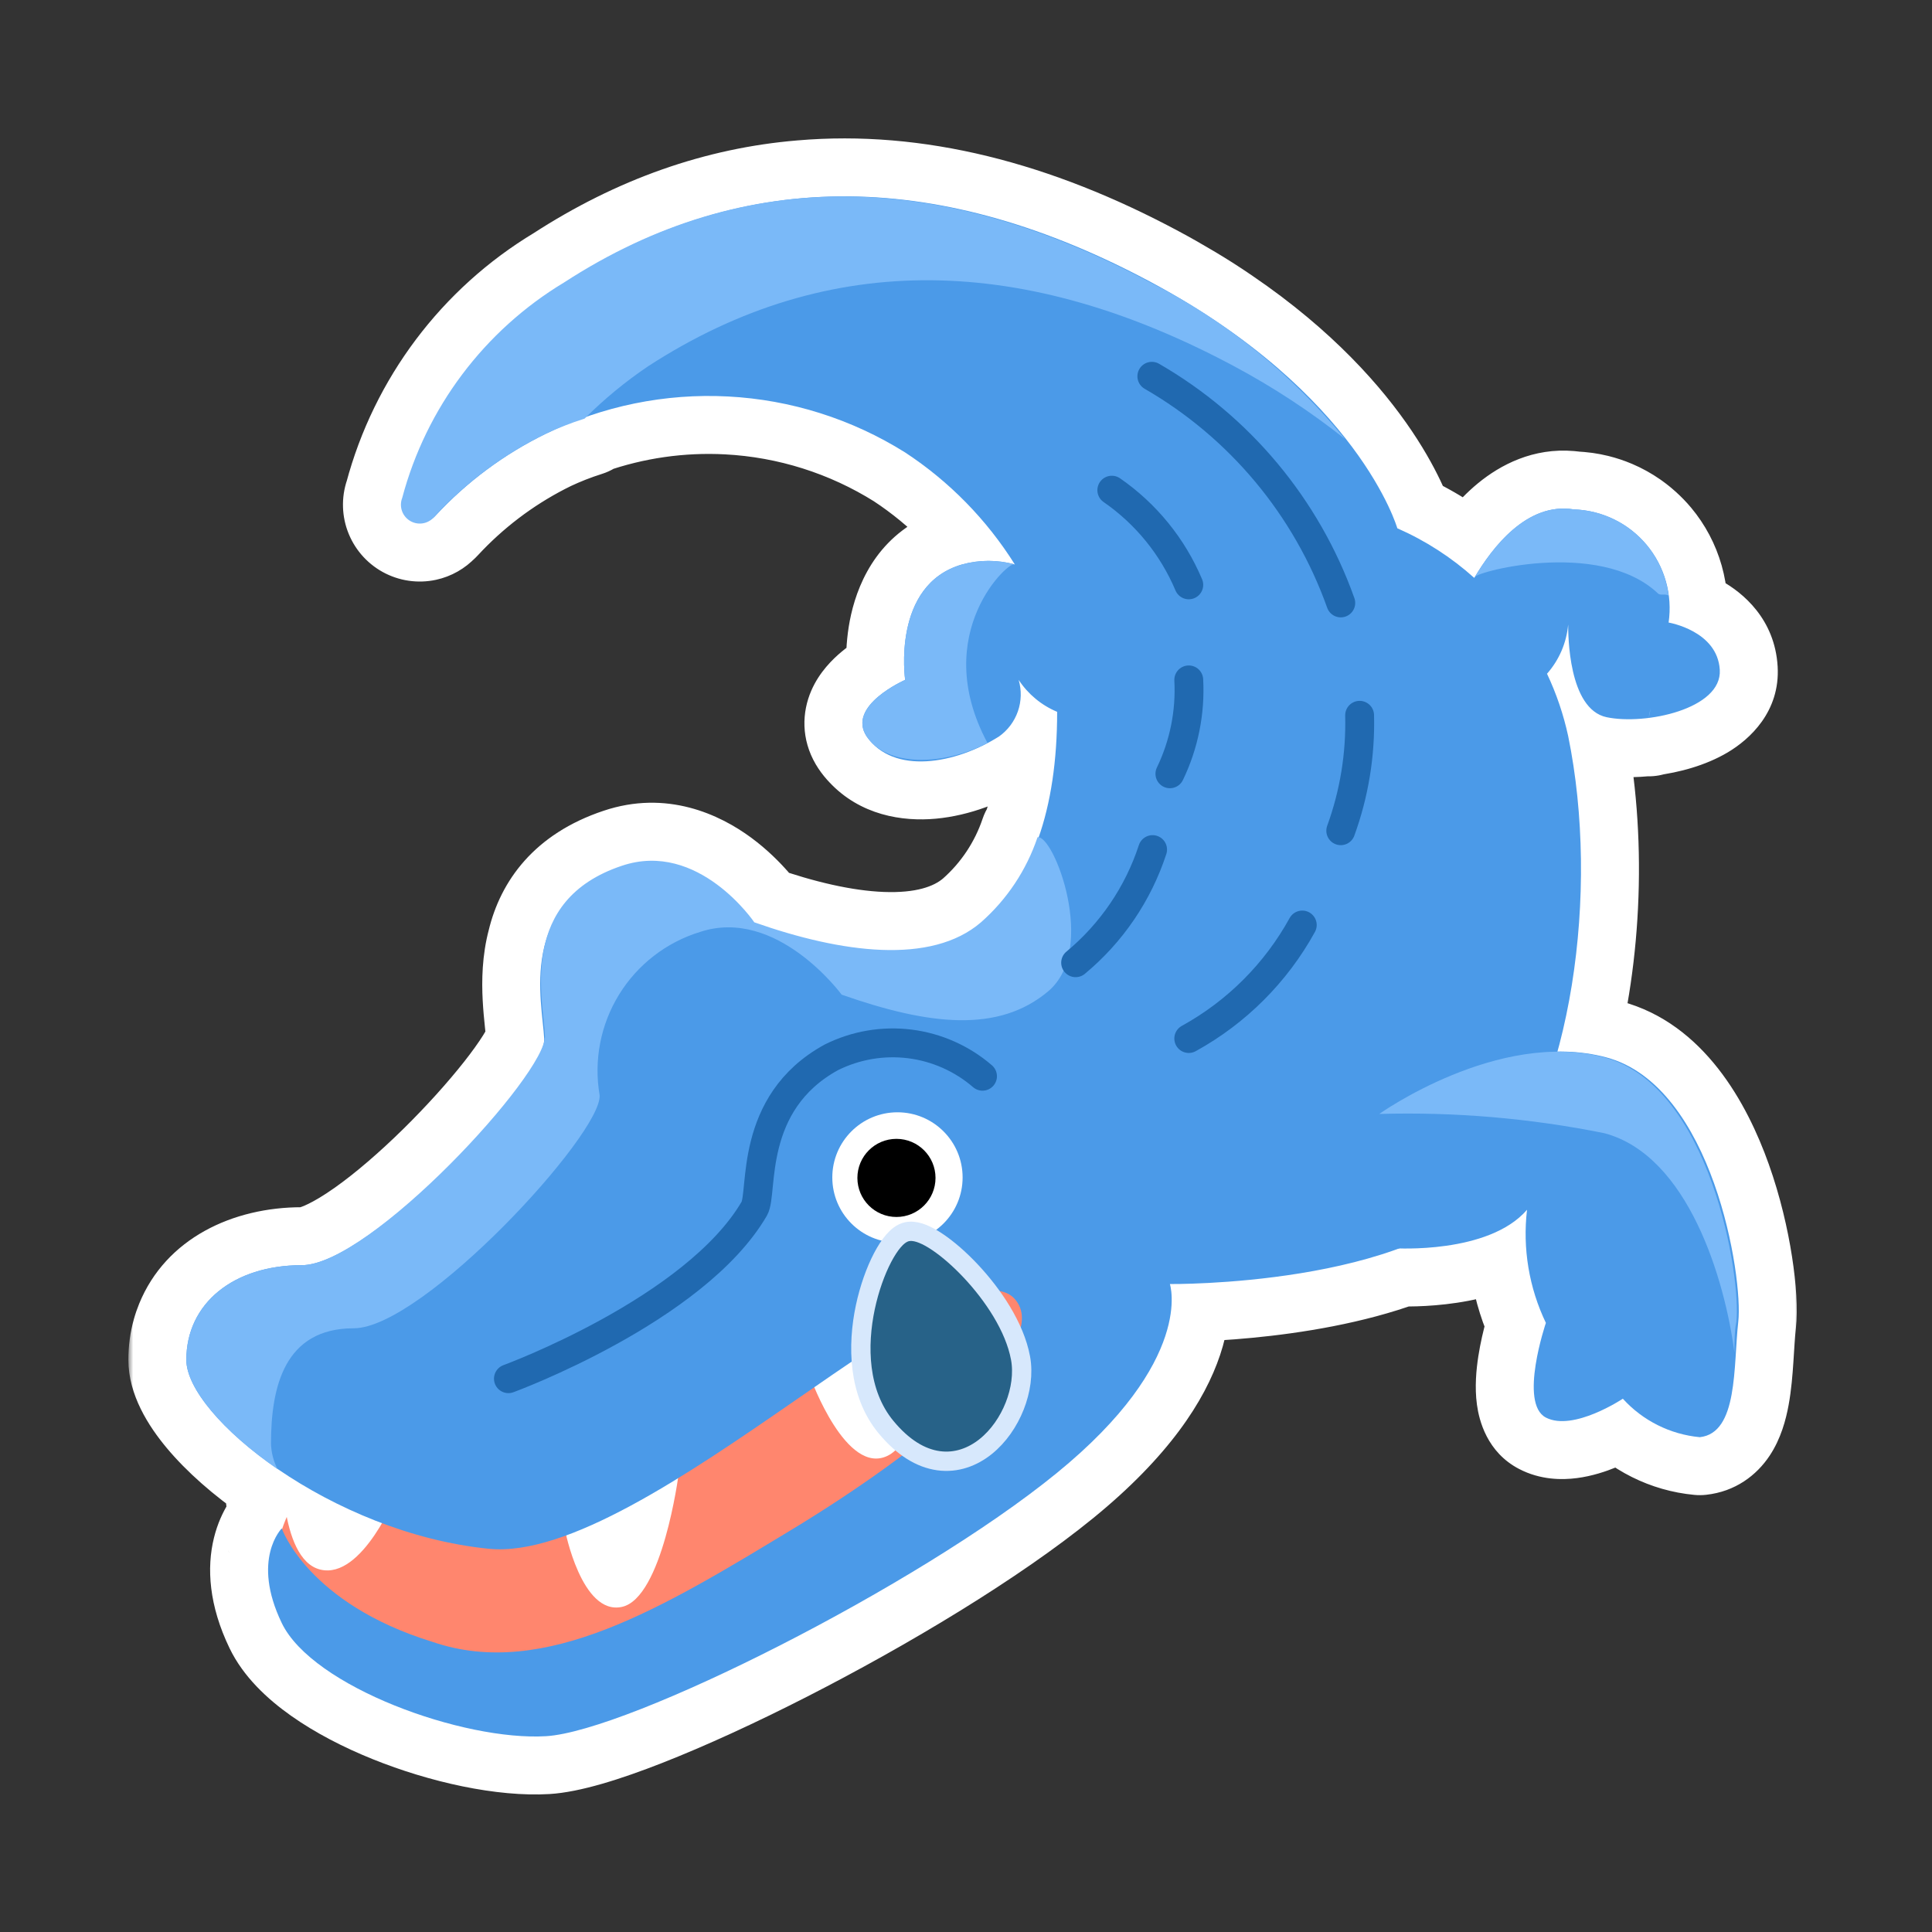 <svg width="200" height="200" viewBox="0 0 200 200" fill="none" xmlns="http://www.w3.org/2000/svg">
<rect x="0" y="0" width="200" height="200" fill="#333333" stroke="none"/>
<mask id="path-1-outside-1_1062_18513" maskUnits="userSpaceOnUse" x="13.289" y="13.327" width="173" height="173" fill="black">
<rect fill="white" x="13.289" y="13.327" width="173" height="173"/>
<path d="M83.047 20.515C94.669 19.511 106.745 22.557 119.195 29.232C120.356 29.855 121.465 30.485 122.525 31.119C123.809 31.875 125.063 32.675 126.287 33.519C141.529 43.902 144.63 54.619 144.649 54.687C147.379 55.885 149.914 57.485 152.17 59.432L152.617 59.825C152.578 59.791 152.61 59.743 152.704 59.681C152.806 59.511 152.913 59.336 153.024 59.158C154.881 56.199 158.119 52.299 162.425 52.671C162.593 52.685 162.763 52.706 162.935 52.734C163.11 52.74 163.284 52.751 163.458 52.766C163.479 52.767 163.499 52.77 163.52 52.772C163.667 52.785 163.813 52.801 163.959 52.82C163.997 52.825 164.035 52.83 164.072 52.836C164.215 52.856 164.357 52.881 164.499 52.907C164.523 52.912 164.547 52.916 164.571 52.921C164.728 52.952 164.884 52.986 165.039 53.023C165.05 53.026 165.062 53.028 165.073 53.031C165.585 53.158 166.085 53.325 166.57 53.529C166.592 53.538 166.613 53.547 166.635 53.557C166.772 53.615 166.907 53.678 167.041 53.742C167.056 53.749 167.071 53.755 167.086 53.763C167.098 53.768 167.109 53.775 167.121 53.78C167.248 53.843 167.373 53.909 167.497 53.977C167.527 53.993 167.558 54.009 167.588 54.025C167.881 54.189 168.166 54.366 168.442 54.559C168.499 54.597 168.553 54.639 168.608 54.679C168.686 54.735 168.762 54.791 168.838 54.85C168.909 54.904 168.978 54.96 169.048 55.017C169.095 55.055 169.143 55.093 169.189 55.133C169.282 55.21 169.372 55.29 169.462 55.371C169.468 55.377 169.475 55.382 169.481 55.388C169.483 55.389 169.485 55.392 169.487 55.394C169.831 55.706 170.156 56.04 170.455 56.397C171.38 57.503 172.061 58.792 172.454 60.179C172.847 61.566 172.942 63.02 172.733 64.446C172.733 64.446 177.792 65.283 178.031 69.346C178.198 72.184 174.362 73.854 170.676 74.319C170.672 74.335 170.668 74.35 170.664 74.365C170.666 74.35 170.668 74.335 170.67 74.32C169.081 74.52 167.52 74.498 166.32 74.246C162.337 73.409 162.337 65.641 162.337 64.645C162.17 66.535 161.402 68.322 160.146 69.744C161.119 71.805 161.854 73.97 162.337 76.197C164.453 86.522 164.007 98.757 161.229 108.858C162.915 108.838 164.615 109.014 166.283 109.46C177.317 112.408 180.464 132.205 179.946 136.826C179.428 141.447 179.946 148.339 175.963 148.777C172.903 148.491 170.061 147.069 167.996 144.793C167.996 144.793 162.858 148.219 160.029 146.745C157.209 145.275 160.013 136.994 160.029 136.946C158.285 133.305 157.607 129.244 158.077 125.234C154.612 129.254 146.808 129.294 144.834 129.236C134.426 133.066 121.135 132.923 121.107 132.923C121.119 132.959 123.704 140.837 109.356 152.521C94.976 164.233 65.1 179.21 56.535 179.728C47.971 180.246 32.355 174.63 29.168 168.018C25.981 161.405 29.168 158.218 29.168 158.218C29.168 158.218 29.179 158.242 29.198 158.291C29.346 157.864 29.508 157.444 29.685 157.03C29.346 155.349 29.223 153.618 29.181 152.365C29.023 152.26 28.867 152.154 28.713 152.048C28.719 152.059 28.724 152.071 28.73 152.083C22.994 148.14 19.289 143.678 19.289 140.77C19.289 139.855 19.409 138.987 19.638 138.173C19.729 137.847 19.838 137.53 19.964 137.223C21.536 133.378 25.731 130.971 31.239 130.971C31.349 130.971 31.463 130.965 31.578 130.956C38.478 130.386 54.785 113.033 56.301 107.951C56.329 107.803 56.342 107.668 56.336 107.548C56.228 105.43 55.416 101.482 56.414 97.741C57.196 94.473 59.297 91.317 64.382 89.622C72.309 86.953 78.086 95.478 78.086 95.478C87.128 98.664 96.41 99.899 101.549 95.478C104.24 93.109 106.26 90.072 107.404 86.674C107.442 86.667 107.482 86.668 107.522 86.673C108.804 83.002 109.436 78.655 109.436 73.688C107.808 73.008 106.42 71.857 105.452 70.382C105.765 71.448 105.737 72.585 105.373 73.635C105.009 74.684 104.327 75.594 103.421 76.237C99.136 78.944 93.22 80.089 90.224 76.863C90.038 76.671 89.868 76.463 89.718 76.237C89.685 76.188 89.653 76.138 89.624 76.089C87.794 72.968 93.701 70.382 93.701 70.382C93.701 70.382 92.482 62.019 98.035 59.059C98.129 59.009 98.225 58.96 98.322 58.913C98.64 58.761 98.978 58.627 99.339 58.511C99.424 58.483 99.509 58.456 99.597 58.431C100.043 58.307 100.496 58.215 100.951 58.153C101.407 58.092 101.866 58.06 102.325 58.06C102.899 58.06 103.473 58.109 104.041 58.205C104.268 58.244 104.494 58.291 104.719 58.345C104.794 58.363 104.869 58.382 104.943 58.401C104.994 58.393 105.031 58.402 105.051 58.427C102.144 53.793 98.273 49.84 93.701 46.839C88.184 43.379 81.875 41.385 75.371 41.043C70.382 40.781 65.405 41.499 60.717 43.14C60.651 43.205 60.584 43.269 60.519 43.334C59.005 43.812 57.73 44.33 56.535 44.888L55.73 45.291C51.731 47.357 48.121 50.105 45.062 53.412C45.004 53.475 44.94 53.532 44.874 53.587C44.605 53.872 44.256 54.072 43.869 54.156C43.407 54.256 42.925 54.185 42.512 53.957C42.098 53.728 41.781 53.357 41.62 52.912C41.459 52.468 41.465 51.98 41.637 51.54C44.121 42.21 50.135 34.211 58.408 29.232C66.365 24.068 74.585 21.218 83.047 20.515ZM105.053 58.43L105.054 58.432L105.053 58.43Z"/>
</mask>
<path d="M83.047 20.515C94.669 19.511 106.745 22.557 119.195 29.232C120.356 29.855 121.465 30.485 122.525 31.119C123.809 31.875 125.063 32.675 126.287 33.519C141.529 43.902 144.63 54.619 144.649 54.687C147.379 55.885 149.914 57.485 152.17 59.432L152.617 59.825C152.578 59.791 152.61 59.743 152.704 59.681C152.806 59.511 152.913 59.336 153.024 59.158C154.881 56.199 158.119 52.299 162.425 52.671C162.593 52.685 162.763 52.706 162.935 52.734C163.11 52.74 163.284 52.751 163.458 52.766C163.479 52.767 163.499 52.77 163.52 52.772C163.667 52.785 163.813 52.801 163.959 52.82C163.997 52.825 164.035 52.83 164.072 52.836C164.215 52.856 164.357 52.881 164.499 52.907C164.523 52.912 164.547 52.916 164.571 52.921C164.728 52.952 164.884 52.986 165.039 53.023C165.05 53.026 165.062 53.028 165.073 53.031C165.585 53.158 166.085 53.325 166.57 53.529C166.592 53.538 166.613 53.547 166.635 53.557C166.772 53.615 166.907 53.678 167.041 53.742C167.056 53.749 167.071 53.755 167.086 53.763C167.098 53.768 167.109 53.775 167.121 53.78C167.248 53.843 167.373 53.909 167.497 53.977C167.527 53.993 167.558 54.009 167.588 54.025C167.881 54.189 168.166 54.366 168.442 54.559C168.499 54.597 168.553 54.639 168.608 54.679C168.686 54.735 168.762 54.791 168.838 54.85C168.909 54.904 168.978 54.96 169.048 55.017C169.095 55.055 169.143 55.093 169.189 55.133C169.282 55.21 169.372 55.29 169.462 55.371C169.468 55.377 169.475 55.382 169.481 55.388C169.483 55.389 169.485 55.392 169.487 55.394C169.831 55.706 170.156 56.04 170.455 56.397C171.38 57.503 172.061 58.792 172.454 60.179C172.847 61.566 172.942 63.02 172.733 64.446C172.733 64.446 177.792 65.283 178.031 69.346C178.198 72.184 174.362 73.854 170.676 74.319C170.672 74.335 170.668 74.35 170.664 74.365C170.666 74.35 170.668 74.335 170.67 74.32C169.081 74.52 167.52 74.498 166.32 74.246C162.337 73.409 162.337 65.641 162.337 64.645C162.17 66.535 161.402 68.322 160.146 69.744C161.119 71.805 161.854 73.97 162.337 76.197C164.453 86.522 164.007 98.757 161.229 108.858C162.915 108.838 164.615 109.014 166.283 109.46C177.317 112.408 180.464 132.205 179.946 136.826C179.428 141.447 179.946 148.339 175.963 148.777C172.903 148.491 170.061 147.069 167.996 144.793C167.996 144.793 162.858 148.219 160.029 146.745C157.209 145.275 160.013 136.994 160.029 136.946C158.285 133.305 157.607 129.244 158.077 125.234C154.612 129.254 146.808 129.294 144.834 129.236C134.426 133.066 121.135 132.923 121.107 132.923C121.119 132.959 123.704 140.837 109.356 152.521C94.976 164.233 65.1 179.21 56.535 179.728C47.971 180.246 32.355 174.63 29.168 168.018C25.981 161.405 29.168 158.218 29.168 158.218C29.168 158.218 29.179 158.242 29.198 158.291C29.346 157.864 29.508 157.444 29.685 157.03C29.346 155.349 29.223 153.618 29.181 152.365C29.023 152.26 28.867 152.154 28.713 152.048C28.719 152.059 28.724 152.071 28.73 152.083C22.994 148.14 19.289 143.678 19.289 140.77C19.289 139.855 19.409 138.987 19.638 138.173C19.729 137.847 19.838 137.53 19.964 137.223C21.536 133.378 25.731 130.971 31.239 130.971C31.349 130.971 31.463 130.965 31.578 130.956C38.478 130.386 54.785 113.033 56.301 107.951C56.329 107.803 56.342 107.668 56.336 107.548C56.228 105.43 55.416 101.482 56.414 97.741C57.196 94.473 59.297 91.317 64.382 89.622C72.309 86.953 78.086 95.478 78.086 95.478C87.128 98.664 96.41 99.899 101.549 95.478C104.24 93.109 106.26 90.072 107.404 86.674C107.442 86.667 107.482 86.668 107.522 86.673C108.804 83.002 109.436 78.655 109.436 73.688C107.808 73.008 106.42 71.857 105.452 70.382C105.765 71.448 105.737 72.585 105.373 73.635C105.009 74.684 104.327 75.594 103.421 76.237C99.136 78.944 93.22 80.089 90.224 76.863C90.038 76.671 89.868 76.463 89.718 76.237C89.685 76.188 89.653 76.138 89.624 76.089C87.794 72.968 93.701 70.382 93.701 70.382C93.701 70.382 92.482 62.019 98.035 59.059C98.129 59.009 98.225 58.96 98.322 58.913C98.64 58.761 98.978 58.627 99.339 58.511C99.424 58.483 99.509 58.456 99.597 58.431C100.043 58.307 100.496 58.215 100.951 58.153C101.407 58.092 101.866 58.06 102.325 58.06C102.899 58.06 103.473 58.109 104.041 58.205C104.268 58.244 104.494 58.291 104.719 58.345C104.794 58.363 104.869 58.382 104.943 58.401C104.994 58.393 105.031 58.402 105.051 58.427C102.144 53.793 98.273 49.84 93.701 46.839C88.184 43.379 81.875 41.385 75.371 41.043C70.382 40.781 65.405 41.499 60.717 43.14C60.651 43.205 60.584 43.269 60.519 43.334C59.005 43.812 57.73 44.33 56.535 44.888L55.73 45.291C51.731 47.357 48.121 50.105 45.062 53.412C45.004 53.475 44.94 53.532 44.874 53.587C44.605 53.872 44.256 54.072 43.869 54.156C43.407 54.256 42.925 54.185 42.512 53.957C42.098 53.728 41.781 53.357 41.62 52.912C41.459 52.468 41.465 51.98 41.637 51.54C44.121 42.21 50.135 34.211 58.408 29.232C66.365 24.068 74.585 21.218 83.047 20.515ZM105.053 58.43L105.054 58.432L105.053 58.43Z" fill="black"/>
<path d="M83.047 20.515L83.544 26.494C83.55 26.494 83.557 26.493 83.563 26.492L83.047 20.515ZM119.195 29.232L122.031 23.945L122.031 23.945L119.195 29.232ZM122.525 31.119L119.447 36.269C119.459 36.276 119.47 36.283 119.482 36.29L122.525 31.119ZM126.287 33.519L122.883 38.459C122.892 38.465 122.9 38.471 122.909 38.477L126.287 33.519ZM144.649 54.687L138.883 56.344C139.376 58.058 140.605 59.464 142.237 60.18L144.649 54.687ZM152.17 59.432L156.133 54.927C156.119 54.914 156.105 54.902 156.09 54.889L152.17 59.432ZM152.617 59.825L148.696 64.366C151.195 66.525 154.97 66.257 157.14 63.768C159.31 61.278 159.06 57.502 156.581 55.321L152.617 59.825ZM152.704 59.681L156.007 64.69C156.76 64.193 157.391 63.534 157.854 62.76L152.704 59.681ZM153.024 59.158L158.103 62.353L158.107 62.347L153.024 59.158ZM162.425 52.671L162.942 46.693L162.941 46.693L162.425 52.671ZM162.935 52.734L161.964 58.655C162.223 58.698 162.485 58.723 162.747 58.731L162.935 52.734ZM163.458 52.766L163.959 46.786L163.953 46.786L163.458 52.766ZM163.52 52.772L162.983 58.747L162.988 58.748L163.52 52.772ZM163.959 52.82L164.754 46.873L164.749 46.873L163.959 52.82ZM164.072 52.836L163.211 58.774L163.215 58.774L164.072 52.836ZM164.499 52.907L165.61 47.011L165.607 47.01L164.499 52.907ZM164.571 52.921L163.418 58.809L163.42 58.809L164.571 52.921ZM165.039 53.023L166.467 47.196L166.465 47.195L165.039 53.023ZM165.073 53.031L163.626 58.854L163.627 58.854L165.073 53.031ZM166.57 53.529L164.243 59.06L164.245 59.06L166.57 53.529ZM166.635 53.557L169 48.042L168.997 48.041L166.635 53.557ZM167.041 53.742L164.437 59.148L164.44 59.149L167.041 53.742ZM167.086 53.763L169.713 48.368L169.713 48.368L167.086 53.763ZM167.121 53.78L169.772 48.398L169.769 48.396L167.121 53.78ZM167.497 53.977L164.624 59.244L164.629 59.246L167.497 53.977ZM167.588 54.025L170.514 48.787L170.509 48.785L167.588 54.025ZM168.442 54.559L165.014 59.483L165.02 59.487L168.442 54.559ZM168.608 54.679L172.135 49.825L172.129 49.82L168.608 54.679ZM168.838 54.85L165.176 59.603L165.183 59.608L168.838 54.85ZM169.048 55.017L172.833 50.361L172.826 50.355L169.048 55.017ZM169.189 55.133L165.321 59.719L165.328 59.725L169.189 55.133ZM169.462 55.371L173.49 50.925L173.483 50.918L169.462 55.371ZM169.481 55.388L173.521 50.951L173.521 50.951L169.481 55.388ZM169.487 55.394L165.444 59.827L165.452 59.834L169.487 55.394ZM170.455 56.397L175.057 52.547L175.057 52.547L170.455 56.397ZM172.454 60.179L178.227 58.544L178.227 58.544L172.454 60.179ZM172.733 64.446L166.796 63.579C166.324 66.814 168.529 69.832 171.754 70.366L172.733 64.446ZM178.031 69.346L184.021 68.993L184.021 68.993L178.031 69.346ZM170.676 74.319L169.924 68.367C167.522 68.67 165.537 70.388 164.892 72.722L170.676 74.319ZM170.664 74.365L164.717 73.573C164.301 76.691 166.364 79.6 169.444 80.24C172.523 80.879 175.574 79.032 176.435 76.007L170.664 74.365ZM170.67 74.32L176.613 75.142C176.869 73.293 176.25 71.431 174.938 70.103C173.627 68.776 171.772 68.134 169.921 68.367L170.67 74.32ZM166.32 74.246L165.087 80.118L165.087 80.118L166.32 74.246ZM162.337 64.645L168.337 64.645C168.337 61.435 165.809 58.793 162.601 58.651C159.393 58.51 156.643 60.919 156.36 64.117L162.337 64.645ZM160.146 69.744L155.649 65.772C154.061 67.569 153.696 70.139 154.72 72.307L160.146 69.744ZM162.337 76.197L168.215 74.993C168.21 74.971 168.206 74.949 168.201 74.927L162.337 76.197ZM161.229 108.858L155.444 107.268C154.944 109.085 155.328 111.032 156.48 112.524C157.631 114.016 159.417 114.881 161.302 114.858L161.229 108.858ZM166.283 109.46L167.832 103.663L167.832 103.663L166.283 109.46ZM179.946 136.826L185.909 137.494L185.909 137.494L179.946 136.826ZM175.963 148.777L175.403 154.751C175.808 154.789 176.215 154.786 176.619 154.741L175.963 148.777ZM167.996 144.793L172.439 140.761C170.443 138.562 167.139 138.153 164.668 139.801L167.996 144.793ZM160.029 146.745L157.256 152.066L157.257 152.066L160.029 146.745ZM160.029 136.946L165.711 138.873C166.215 137.389 166.117 135.767 165.44 134.353L160.029 136.946ZM158.077 125.234L164.036 125.932C164.343 123.314 162.905 120.802 160.491 119.741C158.077 118.681 155.254 119.32 153.533 121.317L158.077 125.234ZM144.834 129.236L145.008 123.239C144.243 123.217 143.481 123.341 142.762 123.605L144.834 129.236ZM121.107 132.923L121.174 126.923C119.236 126.902 117.407 127.818 116.264 129.382C115.12 130.946 114.802 132.967 115.411 134.807L121.107 132.923ZM109.356 152.521L113.145 157.174L113.145 157.174L109.356 152.521ZM56.535 179.728L56.897 185.718L56.898 185.718L56.535 179.728ZM29.168 168.018L23.763 170.622L23.763 170.622L29.168 168.018ZM29.168 158.218L34.612 155.696C33.788 153.917 32.147 152.653 30.217 152.31C28.287 151.967 26.311 152.589 24.925 153.975L29.168 158.218ZM29.198 158.291L23.605 160.462C24.515 162.808 26.793 164.337 29.309 164.29C31.826 164.243 34.045 162.631 34.868 160.253L29.198 158.291ZM29.685 157.03L35.204 159.383C35.679 158.268 35.806 157.034 35.566 155.846L29.685 157.03ZM29.181 152.365L35.177 152.165C35.113 150.235 34.124 148.454 32.52 147.38L29.181 152.365ZM28.713 152.048L32.112 147.103C29.855 145.552 26.833 145.726 24.769 147.526C22.705 149.327 22.122 152.297 23.353 154.744L28.713 152.048ZM28.73 152.083L25.33 157.027C27.593 158.583 30.623 158.404 32.688 156.592C34.751 154.781 35.322 151.799 34.073 149.354L28.73 152.083ZM19.289 140.77L13.289 140.77L13.289 140.771L19.289 140.77ZM19.638 138.173L25.414 139.797L25.414 139.797L19.638 138.173ZM19.964 137.223L14.41 134.952L14.41 134.952L19.964 137.223ZM31.239 130.971L31.239 124.971L31.239 124.971L31.239 130.971ZM31.578 130.956L32.065 136.936L32.072 136.936L31.578 130.956ZM56.301 107.951L62.05 109.667C62.11 109.467 62.159 109.264 62.198 109.059L56.301 107.951ZM56.336 107.548L62.328 107.242L62.328 107.242L56.336 107.548ZM56.414 97.741L62.211 99.288C62.225 99.238 62.237 99.188 62.249 99.137L56.414 97.741ZM64.382 89.622L66.279 95.314C66.285 95.312 66.291 95.31 66.296 95.308L64.382 89.622ZM78.086 95.478L73.119 98.844C73.839 99.906 74.881 100.71 76.092 101.136L78.086 95.478ZM101.549 95.478L105.462 100.026C105.479 100.011 105.496 99.996 105.513 99.982L101.549 95.478ZM107.404 86.674L106.286 80.779C104.156 81.183 102.41 82.705 101.718 84.759L107.404 86.674ZM107.522 86.673L106.77 92.625C109.579 92.981 112.254 91.324 113.187 88.65L107.522 86.673ZM109.436 73.688L115.436 73.689C115.436 71.268 113.982 69.085 111.748 68.152L109.436 73.688ZM105.452 70.382L110.468 67.089C108.836 64.604 105.631 63.688 102.933 64.936C100.235 66.184 98.858 69.219 99.695 72.072L105.452 70.382ZM105.373 73.635L111.042 75.602L111.042 75.601L105.373 73.635ZM103.421 76.237L106.625 81.31C106.716 81.252 106.806 81.192 106.895 81.129L103.421 76.237ZM90.224 76.863L94.619 72.779C94.595 72.753 94.571 72.728 94.546 72.702L90.224 76.863ZM89.718 76.237L84.716 79.551L84.716 79.551L89.718 76.237ZM89.624 76.089L94.8 73.055L94.8 73.054L89.624 76.089ZM93.701 70.382L96.108 75.878C98.583 74.794 100.028 72.19 99.638 69.516L93.701 70.382ZM98.035 59.059L100.858 64.353L100.858 64.353L98.035 59.059ZM98.322 58.913L95.728 53.503L95.728 53.503L98.322 58.913ZM99.339 58.511L101.177 64.222L101.178 64.222L99.339 58.511ZM99.597 58.431L97.998 52.648C97.977 52.653 97.956 52.659 97.936 52.665L99.597 58.431ZM100.951 58.153L100.146 52.208L100.146 52.208L100.951 58.153ZM102.325 58.06L102.325 64.061L102.326 64.061L102.325 58.06ZM104.041 58.205L105.047 52.29L105.046 52.29L104.041 58.205ZM104.719 58.345L103.316 64.178L103.316 64.178L104.719 58.345ZM104.943 58.401L103.409 64.202C104.223 64.417 105.072 64.459 105.903 64.324L104.943 58.401ZM105.051 58.427L100.361 62.169C102.345 64.656 105.926 65.162 108.522 63.321C111.117 61.48 111.824 57.934 110.134 55.239L105.051 58.427ZM93.701 46.839L96.994 41.823C96.959 41.8 96.924 41.778 96.889 41.756L93.701 46.839ZM75.371 41.043L75.686 35.051L75.686 35.051L75.371 41.043ZM60.717 43.14L58.735 37.477C57.897 37.77 57.135 38.245 56.503 38.868L60.717 43.14ZM60.519 43.334L62.325 49.055C63.243 48.766 64.078 48.259 64.759 47.579L60.519 43.334ZM56.535 44.888L53.998 39.451C53.948 39.474 53.898 39.498 53.849 39.522L56.535 44.888ZM55.73 45.291L53.044 39.926C53.021 39.937 52.998 39.949 52.976 39.96L55.73 45.291ZM45.062 53.412L49.465 57.488L49.468 57.486L45.062 53.412ZM44.874 53.587L41.045 48.968C40.857 49.124 40.678 49.291 40.51 49.469L44.874 53.587ZM43.869 54.156L45.14 60.02L45.141 60.02L43.869 54.156ZM42.512 53.957L39.608 59.208L39.61 59.209L42.512 53.957ZM41.62 52.912L35.977 54.952L35.978 54.953L41.62 52.912ZM41.637 51.54L47.228 53.718C47.308 53.51 47.377 53.299 47.435 53.084L41.637 51.54ZM58.408 29.232L61.502 34.373C61.56 34.338 61.618 34.302 61.675 34.265L58.408 29.232ZM110.419 55.746C108.937 52.782 105.333 51.581 102.369 53.063C99.406 54.545 98.204 58.149 99.686 61.113L110.419 55.746ZM99.687 61.115C101.169 64.079 104.773 65.28 107.737 63.798C110.701 62.316 111.902 58.712 110.42 55.748L99.687 61.115ZM83.047 20.515L83.563 26.492C93.742 25.613 104.653 28.243 116.36 34.52L119.195 29.232L122.031 23.945C108.836 16.87 95.597 13.409 82.531 14.537L83.047 20.515ZM119.195 29.232L116.36 34.52C117.436 35.097 118.464 35.681 119.447 36.269L122.525 31.119L125.604 25.969C124.466 25.289 123.276 24.612 122.031 23.945L119.195 29.232ZM122.525 31.119L119.482 36.29C120.641 36.972 121.775 37.696 122.883 38.459L126.287 33.519L129.691 28.578C128.352 27.655 126.977 26.777 125.569 25.948L122.525 31.119ZM126.287 33.519L122.909 38.477C136.767 47.918 139.167 57.332 138.883 56.344L144.649 54.687L150.416 53.029C150.093 51.906 146.291 39.886 129.665 28.56L126.287 33.519ZM144.649 54.687L142.237 60.18C144.42 61.139 146.447 62.418 148.25 63.974L152.17 59.432L156.09 54.889C153.382 52.552 150.339 50.632 147.062 49.193L144.649 54.687ZM152.17 59.432L148.206 63.936L148.654 64.33L152.617 59.825L156.581 55.321L156.133 54.927L152.17 59.432ZM152.617 59.825L156.539 55.284C157.404 56.031 158.384 57.34 158.571 59.196C158.745 60.929 158.133 62.241 157.716 62.915C156.999 64.077 156.071 64.648 156.007 64.69L152.704 59.681L149.401 54.672C149.243 54.776 148.252 55.402 147.505 56.611C147.074 57.31 146.455 58.645 146.631 60.398C146.82 62.274 147.811 63.602 148.696 64.366L152.617 59.825ZM152.704 59.681L157.854 62.76C157.934 62.625 158.017 62.489 158.103 62.353L153.024 59.158L147.945 55.964C147.808 56.183 147.677 56.396 147.554 56.602L152.704 59.681ZM153.024 59.158L158.107 62.347C158.875 61.123 159.746 60.015 160.616 59.301C161.454 58.612 161.833 58.642 161.909 58.649L162.425 52.671L162.941 46.693C158.711 46.328 155.319 48.122 152.997 50.03C150.707 51.912 149.031 54.234 147.942 55.969L153.024 59.158ZM162.425 52.671L161.908 58.649C161.932 58.651 161.951 58.653 161.964 58.655L162.935 52.734L163.905 46.813C163.576 46.759 163.254 46.72 162.942 46.693L162.425 52.671ZM162.935 52.734L162.747 58.731C162.79 58.733 162.857 58.736 162.963 58.745L163.458 52.766L163.953 46.786C163.712 46.766 163.43 46.747 163.122 46.737L162.935 52.734ZM163.458 52.766L162.957 58.745C162.935 58.743 162.917 58.741 162.907 58.74C162.902 58.74 162.898 58.739 162.896 58.739C162.895 58.739 162.894 58.739 162.895 58.739C162.896 58.739 162.896 58.739 162.898 58.739C162.899 58.739 162.901 58.74 162.903 58.74C162.907 58.74 162.913 58.741 162.92 58.742C162.934 58.743 162.956 58.745 162.983 58.747L163.52 52.772L164.056 46.795C164.073 46.797 164.085 46.798 164.088 46.798C164.09 46.799 164.094 46.799 164.083 46.798C164.076 46.797 164.059 46.796 164.039 46.794C164.019 46.792 163.992 46.789 163.959 46.786L163.458 52.766ZM163.52 52.772L162.988 58.748C163.046 58.753 163.106 58.76 163.169 58.768L163.959 52.82L164.749 46.873C164.52 46.842 164.288 46.816 164.051 46.795L163.52 52.772ZM163.959 52.82L163.164 58.767C163.181 58.77 163.191 58.771 163.2 58.772C163.204 58.773 163.207 58.773 163.209 58.773C163.21 58.774 163.211 58.774 163.211 58.774L164.072 52.836L164.933 46.898C164.86 46.887 164.795 46.879 164.754 46.873L163.959 52.82ZM164.072 52.836L163.215 58.774C163.263 58.781 163.321 58.791 163.391 58.804L164.499 52.907L165.607 47.01C165.394 46.97 165.167 46.932 164.929 46.897L164.072 52.836ZM164.499 52.907L163.388 58.803C163.399 58.805 163.408 58.807 163.414 58.808C163.422 58.81 163.425 58.81 163.428 58.811C163.434 58.812 163.429 58.811 163.418 58.809L164.571 52.921L165.725 47.033C165.69 47.026 165.66 47.02 165.642 47.017C165.61 47.011 165.625 47.014 165.61 47.011L164.499 52.907ZM164.571 52.921L163.42 58.809C163.493 58.824 163.557 58.838 163.613 58.852L165.039 53.023L166.465 47.195C166.211 47.133 165.963 47.079 165.722 47.032L164.571 52.921ZM165.039 53.023L163.612 58.851C163.637 58.857 163.66 58.863 163.679 58.867C163.699 58.872 163.715 58.876 163.728 58.879C163.741 58.882 163.752 58.884 163.758 58.885C163.762 58.886 163.765 58.887 163.766 58.887C163.767 58.887 163.768 58.887 163.769 58.888C163.769 58.888 163.769 58.888 163.769 58.888C163.769 58.888 163.77 58.888 163.77 58.888C163.771 58.888 163.767 58.887 163.762 58.886C163.756 58.885 163.747 58.883 163.735 58.88C163.723 58.877 163.708 58.874 163.69 58.87C163.672 58.865 163.65 58.86 163.626 58.854L165.073 53.031L166.521 47.208C166.467 47.195 166.423 47.185 166.394 47.178C166.379 47.175 166.367 47.172 166.359 47.17C166.351 47.169 166.344 47.167 166.343 47.167C166.339 47.166 166.342 47.167 166.345 47.167C166.349 47.168 166.357 47.17 166.367 47.172C166.387 47.177 166.422 47.185 166.467 47.196L165.039 53.023ZM165.073 53.031L163.627 58.854C163.834 58.906 164.04 58.974 164.243 59.06L166.57 53.529L168.897 47.999C168.131 47.676 167.336 47.411 166.519 47.208L165.073 53.031ZM166.57 53.529L164.245 59.06C164.255 59.065 164.264 59.069 164.272 59.072L166.635 53.557L168.997 48.041C168.962 48.026 168.928 48.012 168.895 47.998L166.57 53.529ZM166.635 53.557L164.27 59.071C164.312 59.089 164.366 59.113 164.437 59.148L167.041 53.742L169.645 48.337C169.448 48.242 169.232 48.142 169 48.042L166.635 53.557ZM167.041 53.742L164.44 59.149C164.471 59.164 164.499 59.177 164.523 59.188C164.546 59.199 164.566 59.208 164.582 59.215C164.598 59.222 164.611 59.228 164.619 59.232C164.623 59.234 164.627 59.235 164.629 59.236C164.63 59.237 164.631 59.237 164.632 59.237C164.633 59.238 164.632 59.238 164.633 59.238C164.634 59.238 164.633 59.238 164.631 59.237C164.63 59.237 164.627 59.236 164.624 59.234C164.617 59.231 164.606 59.226 164.592 59.22C164.577 59.213 164.559 59.204 164.537 59.194C164.515 59.184 164.488 59.171 164.459 59.157L167.086 53.763L169.713 48.368C169.647 48.336 169.593 48.311 169.558 48.295C169.54 48.287 169.525 48.28 169.514 48.276C169.504 48.271 169.496 48.268 169.494 48.267C169.49 48.265 169.493 48.266 169.496 48.268C169.501 48.27 169.51 48.274 169.522 48.279C169.545 48.29 169.588 48.309 169.642 48.335L167.041 53.742ZM167.086 53.763L164.459 59.157C164.438 59.147 164.421 59.138 164.411 59.133C164.406 59.131 164.402 59.129 164.4 59.128C164.398 59.127 164.397 59.126 164.397 59.127C164.398 59.127 164.398 59.127 164.399 59.127C164.4 59.128 164.402 59.129 164.403 59.13C164.407 59.131 164.412 59.134 164.418 59.137C164.43 59.143 164.45 59.153 164.473 59.164L167.121 53.78L169.769 48.396C169.787 48.405 169.8 48.412 169.806 48.415C169.811 48.417 169.816 48.42 169.81 48.416C169.806 48.415 169.794 48.408 169.779 48.401C169.763 48.393 169.74 48.382 169.713 48.368L167.086 53.763ZM167.121 53.78L164.47 59.163C164.496 59.176 164.542 59.199 164.624 59.244L167.497 53.977L170.37 48.709C170.204 48.618 170 48.51 169.772 48.398L167.121 53.78ZM167.497 53.977L164.629 59.246C164.658 59.262 164.683 59.276 164.699 59.284C164.707 59.288 164.714 59.292 164.719 59.295C164.725 59.298 164.725 59.298 164.728 59.3C164.732 59.302 164.727 59.299 164.718 59.294C164.708 59.289 164.69 59.279 164.666 59.266L167.588 54.025L170.509 48.785C170.437 48.744 170.376 48.712 170.357 48.702C170.352 48.699 170.345 48.696 170.344 48.695C170.341 48.693 170.34 48.693 170.341 48.693C170.342 48.694 170.351 48.699 170.366 48.707L167.497 53.977ZM167.588 54.025L164.662 59.264C164.792 59.336 164.909 59.41 165.014 59.483L168.442 54.559L171.871 49.635C171.423 49.323 170.969 49.041 170.514 48.787L167.588 54.025ZM168.442 54.559L165.02 59.487C165.003 59.475 164.991 59.467 164.986 59.463C164.981 59.459 164.98 59.458 164.986 59.463C164.989 59.465 164.993 59.468 164.999 59.472C165.002 59.475 165.014 59.483 165.02 59.488C165.036 59.5 165.061 59.517 165.088 59.538L168.608 54.679L172.129 49.82C172.129 49.82 172.128 49.819 172.126 49.818C172.123 49.816 172.12 49.813 172.114 49.809C172.107 49.804 172.084 49.787 172.066 49.774C172.025 49.744 171.952 49.691 171.865 49.63L168.442 54.559ZM168.608 54.679L165.082 59.533C165.138 59.574 165.164 59.593 165.176 59.603L168.838 54.85L172.499 50.096C172.36 49.989 172.233 49.896 172.135 49.825L168.608 54.679ZM168.838 54.85L165.183 59.608C165.18 59.606 165.184 59.609 165.2 59.621C165.216 59.634 165.236 59.65 165.27 59.678L169.048 55.017L172.826 50.355C172.76 50.302 172.634 50.199 172.493 50.091L168.838 54.85ZM169.048 55.017L165.263 59.672C165.276 59.682 165.293 59.696 165.3 59.703C165.311 59.711 165.318 59.717 165.323 59.721C165.334 59.73 165.331 59.727 165.321 59.719L169.189 55.133L173.058 50.546C172.958 50.462 172.852 50.376 172.833 50.361L169.048 55.017ZM169.189 55.133L165.328 59.725C165.351 59.745 165.386 59.775 165.441 59.824L169.462 55.371L173.483 50.918C173.358 50.805 173.212 50.676 173.05 50.54L169.189 55.133ZM169.462 55.371L165.433 59.818C165.47 59.851 165.503 59.88 165.531 59.904C165.559 59.929 165.584 59.949 165.602 59.965C165.621 59.981 165.636 59.993 165.645 60.001C165.65 60.005 165.654 60.008 165.656 60.01C165.658 60.011 165.659 60.012 165.659 60.013C165.66 60.013 165.66 60.013 165.66 60.013C165.66 60.013 165.66 60.013 165.66 60.013C165.66 60.013 165.661 60.014 165.661 60.014C165.661 60.014 165.659 60.013 165.658 60.011C165.655 60.009 165.652 60.006 165.648 60.003C165.639 59.996 165.624 59.984 165.607 59.968C165.588 59.953 165.565 59.933 165.538 59.91C165.511 59.886 165.478 59.857 165.442 59.824L169.481 55.388L173.521 50.951C173.483 50.917 173.449 50.887 173.42 50.862C173.391 50.836 173.366 50.815 173.347 50.798C173.327 50.782 173.311 50.769 173.301 50.76C173.291 50.752 173.283 50.745 173.283 50.745C173.282 50.744 173.283 50.745 173.284 50.746C173.286 50.748 173.289 50.75 173.293 50.754C173.301 50.76 173.314 50.771 173.331 50.785C173.348 50.8 173.371 50.819 173.397 50.842C173.424 50.865 173.455 50.893 173.49 50.925L169.462 55.371ZM169.481 55.388L165.442 59.824C165.391 59.777 165.346 59.735 165.309 59.699C165.272 59.663 165.241 59.632 165.217 59.608C165.193 59.584 165.174 59.564 165.162 59.553C165.157 59.546 165.152 59.541 165.149 59.539C165.147 59.536 165.144 59.534 165.145 59.534C165.145 59.534 165.145 59.534 165.145 59.534C165.145 59.534 165.145 59.534 165.145 59.534C165.145 59.534 165.145 59.534 165.145 59.534C165.145 59.534 165.145 59.534 165.145 59.534C165.145 59.535 165.146 59.535 165.146 59.535C165.147 59.536 165.148 59.537 165.149 59.539C165.152 59.542 165.157 59.547 165.163 59.553C165.175 59.565 165.194 59.585 165.218 59.609C165.242 59.634 165.273 59.665 165.311 59.701C165.348 59.737 165.393 59.78 165.444 59.827L169.487 55.394L173.531 50.961C173.581 51.007 173.626 51.049 173.662 51.084C173.699 51.12 173.73 51.151 173.754 51.175C173.777 51.199 173.796 51.218 173.807 51.23C173.813 51.236 173.817 51.24 173.82 51.243C173.822 51.246 173.825 51.248 173.824 51.247C173.824 51.247 173.823 51.246 173.823 51.246C173.822 51.245 173.82 51.243 173.819 51.242C173.816 51.239 173.811 51.233 173.805 51.227C173.793 51.215 173.773 51.195 173.749 51.17C173.725 51.145 173.693 51.114 173.655 51.078C173.618 51.041 173.573 50.998 173.521 50.951L169.481 55.388ZM169.487 55.394L165.452 59.834C165.614 59.981 165.746 60.119 165.853 60.248L170.455 56.397L175.057 52.547C174.566 51.96 174.048 51.431 173.523 50.954L169.487 55.394ZM170.455 56.397L165.853 60.248C166.236 60.706 166.519 61.239 166.681 61.813L172.454 60.179L178.227 58.544C177.604 56.344 176.524 54.3 175.057 52.547L170.455 56.397ZM172.454 60.179L166.681 61.813C166.843 62.386 166.883 62.988 166.796 63.579L172.733 64.446L178.67 65.313C179.001 63.052 178.85 60.745 178.227 58.544L172.454 60.179ZM172.733 64.446C171.754 70.366 171.752 70.365 171.75 70.365C171.749 70.365 171.747 70.365 171.746 70.364C171.743 70.364 171.74 70.364 171.737 70.363C171.732 70.362 171.727 70.361 171.722 70.36C171.712 70.359 171.703 70.357 171.695 70.356C171.68 70.353 171.668 70.351 171.66 70.349C171.644 70.346 171.641 70.345 171.651 70.348C171.671 70.352 171.733 70.366 171.82 70.392C172.015 70.45 172.224 70.532 172.386 70.621C172.766 70.832 172.092 70.558 172.042 69.698L178.031 69.346L184.021 68.993C183.731 64.07 180.408 61.347 178.2 60.124C177.067 59.496 175.996 59.114 175.235 58.889C174.845 58.773 174.509 58.69 174.252 58.633C174.122 58.604 174.011 58.581 173.921 58.564C173.875 58.555 173.835 58.548 173.8 58.542C173.783 58.539 173.767 58.536 173.752 58.533C173.745 58.532 173.738 58.531 173.731 58.53C173.728 58.529 173.725 58.529 173.722 58.528C173.72 58.528 173.718 58.528 173.717 58.527C173.715 58.527 173.712 58.527 172.733 64.446ZM178.031 69.346L172.042 69.698C171.995 68.914 172.261 68.235 172.554 67.816C172.79 67.478 172.948 67.437 172.736 67.563C172.543 67.677 172.189 67.843 171.657 68.005C171.138 68.163 170.542 68.289 169.924 68.367L170.676 74.319L171.427 80.272C173.777 79.975 176.528 79.267 178.861 77.882C181.109 76.547 184.296 73.678 184.021 68.993L178.031 69.346ZM170.676 74.319L164.892 72.722C164.883 72.756 164.875 72.786 164.868 72.811C164.862 72.836 164.856 72.858 164.852 72.875C164.848 72.891 164.845 72.905 164.843 72.913C164.842 72.917 164.841 72.92 164.84 72.922C164.84 72.923 164.84 72.924 164.84 72.925C164.84 72.925 164.84 72.925 164.84 72.926C164.839 72.926 164.841 72.921 164.843 72.913C164.845 72.905 164.848 72.892 164.852 72.875C164.856 72.858 164.862 72.837 164.869 72.812C164.875 72.787 164.884 72.757 164.893 72.723L170.664 74.365L176.435 76.007C176.456 75.934 176.472 75.873 176.482 75.832C176.492 75.795 176.499 75.763 176.5 75.759C176.502 75.753 176.501 75.757 176.5 75.76C176.499 75.764 176.497 75.774 176.493 75.787C176.487 75.811 176.476 75.858 176.459 75.916L170.676 74.319ZM170.664 74.365L176.612 75.157C176.614 75.141 176.615 75.127 176.617 75.119C176.617 75.115 176.618 75.111 176.618 75.108C176.618 75.107 176.618 75.106 176.618 75.105C176.618 75.104 176.618 75.104 176.619 75.103C176.619 75.102 176.618 75.105 176.618 75.111C176.617 75.117 176.615 75.128 176.613 75.142L170.67 74.32L164.726 73.499C164.723 73.52 164.721 73.538 164.719 73.552C164.718 73.565 164.716 73.576 164.715 73.582C164.715 73.584 164.715 73.588 164.715 73.588C164.714 73.59 164.714 73.59 164.714 73.589C164.715 73.588 164.715 73.582 164.717 73.573L170.664 74.365ZM170.67 74.32L169.921 68.367C168.78 68.511 167.921 68.451 167.553 68.374L166.32 74.246L165.087 80.118C167.119 80.545 169.381 80.53 171.419 80.273L170.67 74.32ZM166.32 74.246L167.553 68.374C168.568 68.587 169.025 69.228 169.047 69.262C169.053 69.271 169 69.189 168.92 68.978C168.842 68.772 168.76 68.501 168.683 68.164C168.348 66.703 168.337 65.095 168.337 64.645L162.337 64.645L156.337 64.645C156.337 65.192 156.326 67.966 156.987 70.847C157.315 72.276 157.89 74.116 158.987 75.804C160.13 77.561 162.081 79.487 165.087 80.118L166.32 74.246ZM162.337 64.645L156.36 64.117C156.306 64.73 156.057 65.309 155.649 65.772L160.146 69.744L164.642 73.716C166.746 71.335 168.034 68.341 168.314 65.174L162.337 64.645ZM160.146 69.744L154.72 72.307C155.499 73.955 156.087 75.687 156.473 77.467L162.337 76.197L168.201 74.927C167.622 72.253 166.739 69.654 165.571 67.181L160.146 69.744ZM162.337 76.197L156.459 77.402C158.383 86.789 157.974 98.065 155.444 107.268L161.229 108.858L167.015 110.449C170.04 99.448 170.523 86.256 168.215 74.993L162.337 76.197ZM161.229 108.858L161.302 114.858C162.522 114.843 163.669 114.972 164.735 115.257L166.283 109.46L167.832 103.663C165.562 103.057 163.307 102.833 161.157 102.859L161.229 108.858ZM166.283 109.46L164.734 115.257C167.163 115.905 169.796 118.923 171.795 124.53C172.7 127.07 173.306 129.696 173.652 131.932C174.019 134.302 174.025 135.79 173.984 136.158L179.946 136.826L185.909 137.494C186.127 135.552 185.934 132.832 185.511 130.098C185.068 127.231 184.294 123.857 183.098 120.501C180.894 114.317 176.438 105.963 167.832 103.663L166.283 109.46ZM179.946 136.826L173.984 136.158C173.834 137.493 173.755 139.031 173.679 140.184C173.593 141.471 173.502 142.477 173.353 143.285C173.191 144.164 173.052 144.27 173.2 144.048C173.511 143.581 174.28 142.926 175.307 142.813L175.963 148.777L176.619 154.741C179.637 154.409 181.836 152.729 183.186 150.702C184.374 148.919 184.884 146.932 185.155 145.455C185.44 143.908 185.565 142.298 185.652 140.979C185.749 139.526 185.8 138.47 185.909 137.494L179.946 136.826ZM175.963 148.777L176.523 142.803C174.956 142.657 173.499 141.928 172.439 140.761L167.996 144.793L163.553 148.825C166.624 152.209 170.851 154.325 175.403 154.751L175.963 148.777ZM167.996 144.793C164.668 139.801 164.669 139.8 164.67 139.799C164.67 139.799 164.671 139.798 164.672 139.798C164.673 139.797 164.675 139.796 164.676 139.795C164.678 139.794 164.68 139.792 164.682 139.791C164.686 139.789 164.688 139.787 164.689 139.786C164.692 139.785 164.69 139.786 164.685 139.79C164.673 139.797 164.645 139.815 164.602 139.842C164.515 139.895 164.374 139.981 164.19 140.086C163.811 140.301 163.314 140.558 162.796 140.771C162.245 140.997 161.87 141.089 161.696 141.111C161.478 141.14 162.01 141.012 162.802 141.424L160.029 146.745L157.257 152.066C159.463 153.215 161.698 153.212 163.238 153.012C164.823 152.807 166.263 152.319 167.351 151.872C168.471 151.413 169.436 150.906 170.108 150.525C170.45 150.331 170.732 150.161 170.938 150.033C171.041 149.969 171.126 149.914 171.191 149.873C171.223 149.852 171.251 149.834 171.273 149.819C171.284 149.812 171.294 149.805 171.303 149.8C171.307 149.797 171.311 149.794 171.314 149.792C171.316 149.791 171.318 149.789 171.32 149.788C171.32 149.788 171.322 149.787 171.322 149.787C171.323 149.786 171.324 149.785 167.996 144.793ZM160.029 146.745L162.802 141.424C163.728 141.907 164.265 142.609 164.529 143.11C164.763 143.555 164.79 143.845 164.783 143.794C164.764 143.652 164.754 143.14 164.895 142.232C165.164 140.497 165.733 138.809 165.711 138.873L160.029 136.946L154.347 135.019C154.309 135.131 153.468 137.608 153.037 140.393C152.827 141.745 152.644 143.582 152.892 145.407C153.113 147.038 153.928 150.332 157.256 152.066L160.029 146.745ZM160.029 136.946L165.44 134.353C164.185 131.735 163.699 128.815 164.036 125.932L158.077 125.234L152.118 124.536C151.516 129.673 152.384 134.876 154.619 139.539L160.029 136.946ZM158.077 125.234L153.533 121.317C153.147 121.764 151.996 122.443 149.765 122.872C147.741 123.26 145.785 123.261 145.008 123.239L144.834 129.236L144.659 135.234C145.857 135.269 148.789 135.278 152.028 134.656C155.059 134.074 159.542 132.724 162.622 129.152L158.077 125.234ZM144.834 129.236L142.762 123.605C138.257 125.263 132.916 126.121 128.506 126.543C124.159 126.959 121.056 126.922 121.174 126.923L121.107 132.923L121.041 138.922C121.06 138.923 135.357 139.117 146.906 134.867L144.834 129.236ZM121.107 132.923L115.411 134.807C115.073 133.784 115.603 134.423 114.925 136.455C114.228 138.545 112.103 142.546 105.568 147.869L109.356 152.521L113.145 157.174C120.957 150.812 124.714 145.032 126.308 140.253C127.922 135.416 127.154 132.098 126.804 131.039L121.107 132.923ZM109.356 152.521L105.568 147.869C98.842 153.346 88.195 159.797 78.039 164.978C72.994 167.551 68.19 169.75 64.188 171.32C59.956 172.981 57.271 173.673 56.173 173.739L56.535 179.728L56.898 185.718C60.081 185.525 64.343 184.15 68.572 182.491C73.029 180.742 78.199 178.367 83.492 175.667C94.009 170.302 105.491 163.408 113.145 157.174L109.356 152.521ZM56.535 179.728L56.173 173.739C53.083 173.926 47.963 172.951 43.078 170.982C40.705 170.025 38.624 168.926 37.051 167.813C35.387 166.635 34.739 165.758 34.573 165.413L29.168 168.018L23.763 170.622C25.19 173.584 27.689 175.888 30.117 177.607C32.636 179.39 35.592 180.903 38.592 182.112C44.453 184.475 51.423 186.049 56.897 185.718L56.535 179.728ZM29.168 168.018L34.573 165.413C33.521 163.23 33.767 162.203 33.8 162.068C33.831 161.941 33.86 161.914 33.821 161.978C33.802 162.008 33.766 162.062 33.703 162.14C33.671 162.18 33.632 162.226 33.584 162.279C33.56 162.305 33.533 162.334 33.505 162.364C33.49 162.379 33.475 162.395 33.46 162.411C33.452 162.419 33.444 162.427 33.436 162.435C33.432 162.439 33.428 162.443 33.423 162.447C33.421 162.45 33.418 162.453 33.417 162.454C33.414 162.457 33.411 162.46 29.168 158.218C24.925 153.975 24.922 153.979 24.919 153.982C24.918 153.983 24.914 153.986 24.912 153.988C24.908 153.993 24.903 153.997 24.899 154.002C24.89 154.011 24.881 154.02 24.872 154.03C24.853 154.049 24.833 154.069 24.813 154.09C24.773 154.133 24.729 154.18 24.682 154.231C24.589 154.334 24.485 154.456 24.372 154.595C24.146 154.873 23.886 155.228 23.618 155.661C23.081 156.528 22.513 157.711 22.146 159.208C21.382 162.32 21.628 166.192 23.763 170.622L29.168 168.018ZM29.168 158.218C23.724 160.74 23.724 160.739 23.723 160.739C23.723 160.739 23.723 160.738 23.723 160.738C23.723 160.738 23.723 160.737 23.722 160.737C23.722 160.736 23.722 160.735 23.721 160.734C23.721 160.733 23.72 160.731 23.719 160.729C23.717 160.726 23.716 160.722 23.714 160.719C23.711 160.712 23.708 160.705 23.705 160.699C23.699 160.686 23.693 160.673 23.688 160.66C23.676 160.634 23.666 160.61 23.656 160.587C23.636 160.541 23.619 160.499 23.605 160.462L29.198 158.291L34.792 156.12C34.758 156.034 34.726 155.956 34.696 155.885C34.681 155.85 34.667 155.816 34.653 155.785C34.646 155.769 34.639 155.754 34.632 155.739C34.629 155.732 34.625 155.724 34.622 155.717C34.62 155.714 34.619 155.71 34.617 155.706C34.616 155.705 34.615 155.703 34.615 155.701C34.614 155.7 34.614 155.699 34.614 155.699C34.613 155.698 34.613 155.698 34.613 155.697C34.613 155.697 34.613 155.697 34.613 155.697C34.612 155.696 34.612 155.696 29.168 158.218ZM29.198 158.291L34.868 160.253C34.97 159.96 35.082 159.67 35.204 159.383L29.685 157.03L24.165 154.677C23.935 155.218 23.722 155.769 23.528 156.329L29.198 158.291ZM29.685 157.03L35.566 155.846C35.319 154.617 35.214 153.25 35.177 152.165L29.181 152.365L23.184 152.565C23.231 153.986 23.373 156.082 23.803 158.215L29.685 157.03ZM29.181 152.365L32.52 147.38C32.382 147.288 32.246 147.196 32.112 147.103L28.713 152.048L25.314 156.992C25.489 157.112 25.665 157.232 25.842 157.35L29.181 152.365ZM28.713 152.048L23.353 154.744C23.319 154.676 23.293 154.622 23.279 154.591C23.271 154.576 23.266 154.563 23.263 154.557C23.261 154.552 23.258 154.547 23.261 154.552C23.261 154.553 23.266 154.563 23.271 154.574C23.276 154.587 23.285 154.604 23.295 154.626C23.315 154.668 23.346 154.733 23.386 154.812L28.73 152.083L34.073 149.354C34.092 149.391 34.108 149.424 34.122 149.452C34.135 149.48 34.147 149.504 34.156 149.523C34.164 149.541 34.171 149.556 34.175 149.565C34.178 149.57 34.179 149.574 34.18 149.576C34.181 149.578 34.182 149.58 34.182 149.579C34.182 149.579 34.182 149.579 34.181 149.578C34.181 149.578 34.181 149.577 34.18 149.576C34.179 149.573 34.177 149.57 34.175 149.565C34.171 149.556 34.164 149.541 34.156 149.522C34.147 149.503 34.135 149.479 34.122 149.451C34.108 149.423 34.092 149.389 34.073 149.352L28.713 152.048ZM28.73 152.083L32.129 147.139C29.599 145.399 27.681 143.653 26.468 142.197C25.862 141.47 25.515 140.915 25.342 140.563C25.15 140.173 25.289 140.275 25.289 140.77L19.289 140.77L13.289 140.771C13.289 144.417 15.393 147.652 17.249 149.88C19.322 152.367 22.124 154.823 25.33 157.027L28.73 152.083ZM19.289 140.77H25.289C25.289 140.382 25.339 140.061 25.414 139.797L19.638 138.173L13.862 136.549C13.478 137.912 13.289 139.328 13.289 140.77H19.289ZM19.638 138.173L25.414 139.797C25.444 139.688 25.479 139.587 25.518 139.493L19.964 137.223L14.41 134.952C14.197 135.474 14.014 136.007 13.862 136.549L19.638 138.173ZM19.964 137.223L25.518 139.493C25.89 138.583 27.34 136.971 31.239 136.971L31.239 130.971L31.239 124.971C24.122 124.971 17.182 128.173 14.41 134.952L19.964 137.223ZM31.239 130.971V136.971C31.538 136.971 31.816 136.957 32.065 136.936L31.578 130.956L31.092 124.976C31.11 124.974 31.161 124.971 31.239 124.971V130.971ZM31.578 130.956L32.072 136.936C35.557 136.648 39.035 134.553 41.606 132.732C44.473 130.702 47.455 128.089 50.166 125.423C52.887 122.746 55.457 119.894 57.483 117.32C58.495 116.034 59.417 114.76 60.166 113.568C60.86 112.464 61.626 111.089 62.05 109.667L56.301 107.951L50.551 106.236C50.597 106.084 50.522 106.362 50.006 107.183C49.546 107.914 48.892 108.834 48.054 109.899C46.38 112.025 44.158 114.5 41.751 116.868C39.333 119.246 36.851 121.396 34.671 122.939C32.198 124.691 31.049 124.979 31.084 124.976L31.578 130.956ZM56.301 107.951L62.198 109.059C62.276 108.64 62.367 108 62.328 107.242L56.336 107.548L50.344 107.853C50.317 107.336 50.381 106.965 50.404 106.843L56.301 107.951ZM56.336 107.548L62.328 107.242C62.291 106.511 62.196 105.659 62.13 105.026C62.056 104.312 61.989 103.631 61.952 102.933C61.876 101.513 61.942 100.298 62.211 99.288L56.414 97.741L50.617 96.195C49.888 98.926 49.861 101.554 49.969 103.573C50.023 104.594 50.117 105.531 50.194 106.27C50.28 107.09 50.327 107.526 50.344 107.854L56.336 107.548ZM56.414 97.741L62.249 99.137C62.455 98.277 62.783 97.622 63.26 97.088C63.729 96.562 64.589 95.878 66.279 95.314L64.382 89.622L62.484 83.93C55.322 86.318 51.815 91.177 50.579 96.345L56.414 97.741ZM64.382 89.622L66.296 95.308C67.667 94.847 69.033 95.188 70.643 96.376C71.424 96.953 72.082 97.613 72.552 98.147C72.78 98.407 72.948 98.62 73.048 98.75C73.097 98.815 73.129 98.859 73.141 98.876C73.147 98.885 73.149 98.886 73.145 98.881C73.143 98.879 73.14 98.874 73.136 98.868C73.134 98.865 73.131 98.861 73.128 98.857C73.127 98.855 73.126 98.853 73.124 98.851C73.123 98.85 73.122 98.848 73.122 98.847C73.12 98.845 73.119 98.844 78.086 95.478C83.053 92.112 83.052 92.11 83.05 92.108C83.05 92.107 83.048 92.105 83.047 92.103C83.046 92.101 83.043 92.098 83.041 92.095C83.037 92.088 83.033 92.082 83.028 92.075C83.018 92.06 83.006 92.044 82.993 92.025C82.967 91.988 82.935 91.942 82.897 91.889C82.821 91.783 82.721 91.645 82.597 91.483C82.349 91.158 82.004 90.725 81.567 90.227C80.706 89.247 79.424 87.943 77.77 86.722C74.509 84.315 69.024 81.728 62.467 83.936L64.382 89.622ZM78.086 95.478L76.092 101.136C80.923 102.839 86.135 104.141 91.055 104.326C95.914 104.51 101.282 103.623 105.462 100.026L101.549 95.478L97.635 90.929C96.677 91.754 94.835 92.46 91.507 92.335C88.241 92.212 84.292 91.303 80.08 89.819L78.086 95.478ZM101.549 95.478L105.513 99.982C108.996 96.916 111.61 92.986 113.091 88.588L107.404 86.674L101.718 84.759C100.91 87.158 99.485 89.302 97.585 90.973L101.549 95.478ZM107.404 86.674L108.523 92.569C107.719 92.721 107.074 92.664 106.77 92.625L107.522 86.673L108.275 80.72C107.889 80.671 107.166 80.612 106.286 80.779L107.404 86.674ZM107.522 86.673L113.187 88.65C114.746 84.185 115.436 79.137 115.436 73.689L109.436 73.688L103.436 73.688C103.436 78.173 102.862 81.819 101.858 84.695L107.522 86.673ZM109.436 73.688L111.748 68.152C111.226 67.934 110.779 67.564 110.468 67.089L105.452 70.382L100.437 73.675C102.061 76.15 104.39 78.083 107.123 79.225L109.436 73.688ZM105.452 70.382L99.695 72.072C99.656 71.938 99.66 71.797 99.704 71.668L105.373 73.635L111.042 75.601C111.815 73.373 111.874 70.957 111.209 68.692L105.452 70.382ZM105.373 73.635L99.705 71.668C99.749 71.539 99.834 71.426 99.947 71.345L103.421 76.237L106.895 81.129C108.82 79.763 110.268 77.83 111.042 75.602L105.373 73.635ZM103.421 76.237L100.217 71.164C98.724 72.107 97.07 72.681 95.785 72.8C94.469 72.922 94.398 72.542 94.619 72.779L90.224 76.863L85.828 80.947C89.046 84.41 93.431 85.07 96.893 84.749C100.386 84.425 103.833 83.074 106.625 81.31L103.421 76.237ZM90.224 76.863L94.546 72.702C94.577 72.734 94.643 72.807 94.72 72.924L89.718 76.237L84.716 79.551C85.092 80.119 85.499 80.607 85.901 81.025L90.224 76.863ZM89.718 76.237L94.72 72.924C94.715 72.916 94.722 72.926 94.734 72.946C94.747 72.966 94.771 73.004 94.8 73.055L89.624 76.089L84.448 79.123C84.561 79.316 84.664 79.473 84.716 79.551L89.718 76.237ZM89.624 76.089L94.8 73.054C95.037 73.458 95.245 74.036 95.27 74.727C95.294 75.398 95.14 75.933 94.991 76.275C94.851 76.596 94.712 76.762 94.693 76.784C94.671 76.811 94.7 76.772 94.81 76.68C95.046 76.485 95.379 76.269 95.717 76.082C95.871 75.996 95.998 75.932 96.075 75.895C96.113 75.876 96.137 75.865 96.144 75.862C96.147 75.861 96.146 75.861 96.14 75.864C96.137 75.865 96.133 75.867 96.128 75.869C96.125 75.87 96.122 75.872 96.119 75.873C96.117 75.874 96.115 75.875 96.114 75.876C96.113 75.876 96.111 75.876 96.111 75.877C96.109 75.877 96.108 75.878 93.701 70.382C91.294 64.886 91.293 64.886 91.291 64.887C91.291 64.887 91.289 64.888 91.288 64.888C91.286 64.889 91.284 64.89 91.281 64.891C91.277 64.894 91.272 64.896 91.266 64.898C91.255 64.903 91.242 64.909 91.228 64.915C91.2 64.928 91.166 64.943 91.127 64.961C91.048 64.997 90.947 65.045 90.827 65.103C90.588 65.219 90.267 65.382 89.897 65.588C89.185 65.983 88.156 66.608 87.143 67.45C86.204 68.23 84.824 69.564 83.988 71.487C83.011 73.731 82.918 76.514 84.448 79.123L89.624 76.089ZM93.701 70.382C99.638 69.516 99.639 69.518 99.639 69.52C99.639 69.521 99.639 69.523 99.639 69.524C99.64 69.526 99.64 69.529 99.641 69.531C99.641 69.536 99.642 69.54 99.642 69.543C99.643 69.55 99.644 69.555 99.644 69.559C99.645 69.566 99.645 69.566 99.644 69.559C99.643 69.546 99.638 69.506 99.632 69.444C99.62 69.317 99.603 69.105 99.594 68.83C99.575 68.263 99.593 67.522 99.712 66.768C99.981 65.068 100.524 64.531 100.858 64.353L98.035 59.059L95.213 53.764C89.993 56.546 88.369 61.671 87.859 64.893C87.589 66.599 87.564 68.135 87.601 69.228C87.619 69.783 87.654 70.247 87.687 70.59C87.704 70.761 87.72 70.904 87.733 71.015C87.74 71.07 87.746 71.118 87.751 71.156C87.754 71.176 87.756 71.193 87.758 71.208C87.759 71.216 87.76 71.223 87.761 71.23C87.762 71.233 87.762 71.236 87.763 71.239C87.763 71.24 87.763 71.243 87.763 71.243C87.764 71.245 87.764 71.247 93.701 70.382ZM98.035 59.059L100.858 64.353C100.883 64.34 100.903 64.33 100.917 64.323L98.322 58.913L95.728 53.503C95.546 53.59 95.375 53.678 95.212 53.764L98.035 59.059ZM98.322 58.913L100.917 64.323C100.972 64.296 101.057 64.261 101.177 64.222L99.339 58.511L97.501 52.799C96.9 52.992 96.307 53.225 95.728 53.503L98.322 58.913ZM99.339 58.511L101.178 64.222C101.2 64.215 101.216 64.21 101.231 64.205C101.245 64.2 101.255 64.197 101.262 64.195C101.276 64.191 101.272 64.192 101.258 64.196L99.597 58.431L97.936 52.665C97.744 52.72 97.569 52.777 97.5 52.799L99.339 58.511ZM99.597 58.431L101.196 64.214C101.377 64.163 101.565 64.125 101.757 64.099L100.951 58.153L100.146 52.208C99.426 52.305 98.708 52.451 97.998 52.648L99.597 58.431ZM100.951 58.153L101.756 64.099C101.946 64.073 102.137 64.061 102.325 64.061L102.325 58.06L102.325 52.06C101.596 52.06 100.868 52.11 100.146 52.208L100.951 58.153ZM102.325 58.06L102.326 64.061C102.564 64.061 102.802 64.081 103.036 64.12L104.041 58.205L105.046 52.29C104.144 52.137 103.234 52.06 102.325 52.06L102.325 58.06ZM104.041 58.205L103.035 64.12C103.118 64.134 103.211 64.153 103.316 64.178L104.719 58.345L106.122 52.511C105.777 52.428 105.418 52.353 105.047 52.29L104.041 58.205ZM104.719 58.345L103.316 64.178C103.35 64.187 103.381 64.194 103.409 64.202L104.943 58.401L106.478 52.601C106.356 52.569 106.238 52.539 106.121 52.511L104.719 58.345ZM104.943 58.401L105.903 64.324C105.201 64.438 102.385 64.706 100.361 62.169L105.051 58.427L109.741 54.684C107.676 52.098 104.788 52.348 103.984 52.478L104.943 58.401ZM105.051 58.427L110.134 55.239C106.769 49.875 102.288 45.298 96.994 41.823L93.701 46.839L90.409 51.855C94.259 54.383 97.52 57.712 99.968 61.615L105.051 58.427ZM93.701 46.839L96.889 41.756C90.506 37.753 83.208 35.446 75.686 35.051L75.371 41.043L75.056 47.035C80.541 47.323 85.861 49.005 90.514 51.922L93.701 46.839ZM75.371 41.043L75.686 35.051C69.915 34.748 64.158 35.578 58.735 37.477L60.717 43.14L62.699 48.803C66.652 47.419 70.849 46.814 75.056 47.035L75.371 41.043ZM60.717 43.14L56.503 38.868C56.487 38.884 56.473 38.897 56.431 38.939C56.396 38.973 56.34 39.028 56.279 39.089L60.519 43.334L64.759 47.579C64.842 47.496 64.74 47.599 64.93 47.411L60.717 43.14ZM60.519 43.334L58.712 37.612C56.919 38.179 55.399 38.797 53.998 39.451L56.535 44.888L59.072 50.325C60.061 49.864 61.091 49.445 62.325 49.055L60.519 43.334ZM56.535 44.888L53.849 39.522L53.044 39.926L55.73 45.291L58.415 50.656L59.221 50.253L56.535 44.888ZM55.73 45.291L52.976 39.96C48.358 42.346 44.189 45.519 40.657 49.339L45.062 53.412L49.468 57.486C52.053 54.69 55.104 52.367 58.483 50.622L55.73 45.291ZM45.062 53.412L40.66 49.336C40.855 49.125 41.015 48.993 41.045 48.968L44.874 53.587L48.703 58.206C48.865 58.072 49.153 57.825 49.465 57.488L45.062 53.412ZM44.874 53.587L40.51 49.469C41.055 48.891 41.777 48.47 42.597 48.293L43.869 54.156L45.141 60.02C46.734 59.674 48.154 58.853 49.238 57.705L44.874 53.587ZM43.869 54.156L42.599 48.292C43.556 48.085 44.556 48.232 45.414 48.706L42.512 53.957L39.61 59.209C41.294 60.139 43.259 60.428 45.14 60.02L43.869 54.156ZM42.512 53.957L45.415 48.706C46.273 49.18 46.929 49.949 47.263 50.871L41.62 52.912L35.978 54.953C36.633 56.764 37.923 58.276 39.608 59.208L42.512 53.957ZM41.62 52.912L47.263 50.873C47.595 51.792 47.584 52.803 47.228 53.718L41.637 51.54L36.046 49.362C35.346 51.158 35.324 53.144 35.977 54.952L41.62 52.912ZM41.637 51.54L47.435 53.084C49.518 45.258 54.563 38.549 61.502 34.373L58.408 29.232L55.315 24.091C45.708 29.872 38.723 39.161 35.839 49.996L41.637 51.54ZM58.408 29.232L61.675 34.265C68.866 29.598 76.143 27.109 83.544 26.494L83.047 20.515L82.55 14.535C73.027 15.327 63.865 18.538 55.142 24.2L58.408 29.232ZM105.053 58.43L99.686 61.113L99.687 61.115L105.054 58.432L110.42 55.748L110.419 55.746L105.053 58.43ZM105.054 58.432L110.42 55.748L110.419 55.746L105.053 58.43L99.686 61.113L99.687 61.115L105.054 58.432Z" fill="white" mask="url(#path-1-outside-1_1062_18513)"/>
<path d="M29.168 158.377C30.102 155.636 31.639 153.14 33.666 151.071C35.693 149.003 38.158 147.416 40.88 146.427C50.918 142.045 99.596 115.116 99.596 115.116L113.3 138.619C113.3 138.619 92.506 160.369 70.238 167.978C47.97 175.586 47.173 174.51 38.928 169.969C34.274 167.542 30.767 163.376 29.168 158.377Z" fill="#FF866E"/>
<path d="M58.487 158.377C58.487 158.377 60.2 167.261 64.383 166.344C68.566 165.428 70.239 152.681 70.239 152.681L58.487 158.377Z" fill="white"/>
<path d="M83.943 142.722C83.943 142.722 87.608 152.84 91.91 150.689C96.213 148.538 95.894 135.074 95.894 135.074L83.943 142.722Z" fill="white"/>
<path d="M29.17 150.53C29.17 150.53 28.771 161.405 33.153 162.481C37.535 163.556 41.12 154.514 41.12 154.514L29.17 150.53Z" fill="white"/>
<path d="M172.734 64.447C172.942 63.02 172.847 61.566 172.454 60.179C172.061 58.792 171.38 57.503 170.455 56.398C169.53 55.292 168.382 54.394 167.086 53.763C165.79 53.132 164.375 52.782 162.934 52.735C158.074 51.938 154.449 56.718 152.617 59.826C150.251 57.7 147.562 55.965 144.65 54.687C144.65 54.687 140.666 40.745 119.195 29.232C97.724 17.72 77.368 17.003 58.527 29.232C50.254 34.211 44.24 42.21 41.756 51.54C41.633 51.962 41.656 52.413 41.822 52.821C41.987 53.228 42.285 53.568 42.668 53.785C43.051 54.001 43.495 54.083 43.93 54.015C44.365 53.947 44.764 53.735 45.062 53.412C48.325 49.884 52.215 46.993 56.535 44.888C62.384 42.025 68.868 40.701 75.371 41.043C81.875 41.384 88.183 43.38 93.701 46.839C98.275 49.842 102.147 53.796 105.054 58.431C103.268 57.938 101.382 57.938 99.597 58.431C92.267 60.543 93.701 70.382 93.701 70.382C93.701 70.382 87.606 73.051 89.717 76.238C92.506 80.221 98.879 79.106 103.421 76.238C104.327 75.594 105.009 74.684 105.373 73.635C105.738 72.585 105.765 71.448 105.452 70.382C106.421 71.857 107.808 73.008 109.436 73.688C109.436 83.766 106.846 91.295 101.469 95.797C96.091 100.298 87.048 98.983 78.006 95.797C78.006 95.797 72.23 87.272 64.303 89.941C53.547 93.526 56.136 103.644 56.336 107.548C56.535 111.452 38.29 130.971 31.24 130.971C24.189 130.971 19.289 134.915 19.289 140.77C19.289 146.626 34.307 158.696 50.599 160.329C66.892 161.963 100.313 126.43 105.373 134.915C108.32 139.775 95.015 150.45 81.91 158.377C68.804 166.305 56.376 173.953 44.783 169.969C31.837 165.986 29.168 158.218 29.168 158.218C29.168 158.218 25.981 161.405 29.168 168.018C32.355 174.63 47.97 180.247 56.535 179.729C65.099 179.211 94.976 164.233 109.356 152.522C123.736 140.81 121.107 132.923 121.107 132.923C121.107 132.923 146.044 133.202 154.37 123.163C162.695 113.125 165.643 92.331 162.337 76.198C161.854 73.97 161.119 71.805 160.146 69.745C161.402 68.323 162.17 66.536 162.337 64.646C162.337 65.641 162.337 73.409 166.32 74.246C170.304 75.082 178.271 73.409 178.032 69.346C177.793 65.283 172.734 64.447 172.734 64.447Z" fill="#4B9AE8"/>
<path d="M45.023 53.412C48.298 49.88 52.202 46.989 56.535 44.887C57.73 44.33 59.005 43.812 60.519 43.334C62.532 41.323 64.733 39.509 67.092 37.916C85.934 25.687 106.25 26.404 127.76 37.916C131.803 40.077 135.643 42.596 139.233 45.445C133.717 38.695 126.852 33.173 119.076 29.232C97.566 17.76 77.25 17.003 58.408 29.232C50.135 34.21 44.121 42.21 41.637 51.54C41.465 51.98 41.459 52.468 41.62 52.913C41.781 53.357 42.098 53.728 42.511 53.957C42.925 54.186 43.408 54.257 43.87 54.156C44.331 54.056 44.741 53.792 45.023 53.412Z" fill="#7AB9F8"/>
<path d="M171.619 61.419C171.898 61.698 172.376 61.419 172.734 61.658C172.432 59.247 171.278 57.023 169.482 55.387C167.685 53.752 165.363 52.811 162.935 52.735C158.035 51.938 154.45 56.718 152.617 59.825C152.06 59.347 165.484 55.643 171.619 61.419Z" fill="#7AB9F8"/>
<path d="M170.863 73.33C170.827 73.68 170.76 74.026 170.664 74.365C170.711 74.016 170.777 73.671 170.863 73.33Z" fill="#7AB9F8"/>
<path d="M105.054 58.431C103.269 57.938 101.383 57.938 99.597 58.431C92.267 60.542 93.701 70.382 93.701 70.382C93.701 70.382 87.607 73.051 89.718 76.237C91.829 79.424 97.685 79.265 102.226 76.915C96.092 65.482 104.656 57.834 105.054 58.431Z" fill="#7AB9F8"/>
<path d="M28.053 149.454C28.053 143.559 29.447 137.504 36.617 137.504C43.788 137.504 62.391 117.308 62.072 113.364C61.456 109.766 62.172 106.067 64.085 102.958C65.999 99.85 68.979 97.545 72.469 96.474C80.436 93.845 87.128 102.967 87.128 102.967C96.21 106.154 103.381 106.95 108.52 102.608C113.658 98.266 109.077 86.356 107.404 86.674C106.26 90.073 104.24 93.109 101.548 95.478C96.41 99.9 87.128 98.665 78.086 95.478C78.086 95.478 72.309 86.953 64.382 89.622C53.627 93.207 56.216 103.325 56.415 107.229C56.614 111.133 38.29 130.971 31.24 130.971C24.189 130.971 19.289 134.915 19.289 140.77C19.289 143.678 22.994 148.14 28.73 152.083C28.313 151.268 28.082 150.37 28.053 149.454Z" fill="#7AB9F8"/>
<path d="M52.632 142.722C52.632 142.722 71.952 135.632 78.086 125.115C79.043 123.442 77.409 114.2 86.053 109.46C88.564 108.204 91.391 107.719 94.177 108.066C96.962 108.413 99.583 109.578 101.709 111.412" stroke="#2069B0" stroke-width="2.988" stroke-linecap="round" stroke-linejoin="round"/>
<path d="M123.06 107.508C128.011 104.783 132.086 100.708 134.811 95.757" stroke="#2069B0" stroke-width="2.988" stroke-linecap="round" stroke-linejoin="round"/>
<path d="M138.795 85.997C140.188 82.171 140.85 78.118 140.747 74.047" stroke="#2069B0" stroke-width="2.988" stroke-linecap="round" stroke-linejoin="round"/>
<path d="M138.797 62.415C135.272 52.519 128.338 44.201 119.238 38.952" stroke="#2069B0" stroke-width="2.988" stroke-linecap="round" stroke-linejoin="round"/>
<path d="M111.349 99.661C115.056 96.586 117.818 92.526 119.316 87.949" stroke="#2069B0" stroke-width="2.988" stroke-linecap="round" stroke-linejoin="round"/>
<path d="M121.108 80.102C122.568 77.078 123.239 73.735 123.06 70.382" stroke="#2069B0" stroke-width="2.988" stroke-linecap="round" stroke-linejoin="round"/>
<path d="M123.062 60.543C121.392 56.585 118.628 53.186 115.095 50.743" stroke="#2069B0" stroke-width="2.988" stroke-linecap="round" stroke-linejoin="round"/>
<path d="M142.78 115.316C142.78 115.316 155.249 106.512 166.283 109.46C177.317 112.408 180.464 132.206 179.946 136.827C179.428 141.447 179.946 148.339 175.963 148.777C172.903 148.49 170.061 147.069 167.996 144.794C167.996 144.794 162.857 148.219 160.029 146.745C157.201 145.272 160.029 136.946 160.029 136.946C158.284 133.305 157.607 129.244 158.077 125.235C154.093 129.855 144.374 129.218 144.374 129.218" fill="#4B9AE8"/>
<path d="M166.084 117.308C174.768 119.618 178.552 132.445 179.548 140.013C179.548 138.898 179.548 137.823 179.747 136.827C180.265 132.206 177.078 112.368 166.084 109.46C155.089 106.552 142.78 115.316 142.78 115.316C150.599 115.093 158.417 115.761 166.084 117.308Z" fill="#7AB9F8"/>
<path d="M92.905 128.633C96.629 128.633 99.649 125.613 99.649 121.889C99.649 118.164 96.629 115.144 92.905 115.144C89.18 115.144 86.16 118.164 86.16 121.889C86.16 125.613 89.18 128.633 92.905 128.633Z" fill="white"/>
<path d="M92.8 125.981C95.033 125.981 96.844 124.17 96.844 121.937C96.844 119.704 95.033 117.894 92.8 117.894C90.567 117.894 88.757 119.704 88.757 121.937C88.757 124.17 90.567 125.981 92.8 125.981Z" fill="black"/>
<path d="M94.143 127.47C94.616 127.433 95.093 127.564 95.499 127.725C95.991 127.92 96.519 128.216 97.055 128.577C98.132 129.301 99.338 130.348 100.495 131.581C102.786 134.021 105.047 137.359 105.645 140.584C105.941 142.183 105.674 143.955 105.04 145.557C104.405 147.163 103.371 148.678 102.039 149.746C100.699 150.821 99.018 151.467 97.162 151.214C95.312 150.961 93.46 149.839 91.714 147.726C88.803 144.2 88.748 139.264 89.575 135.342C89.995 133.356 90.655 131.55 91.362 130.195C91.715 129.52 92.093 128.93 92.479 128.479C92.827 128.073 93.323 127.611 93.941 127.496L94.143 127.47Z" fill="#276288" stroke="#D7E8FC" stroke-width="2" stroke-linecap="round" stroke-linejoin="round"/>
</svg>
